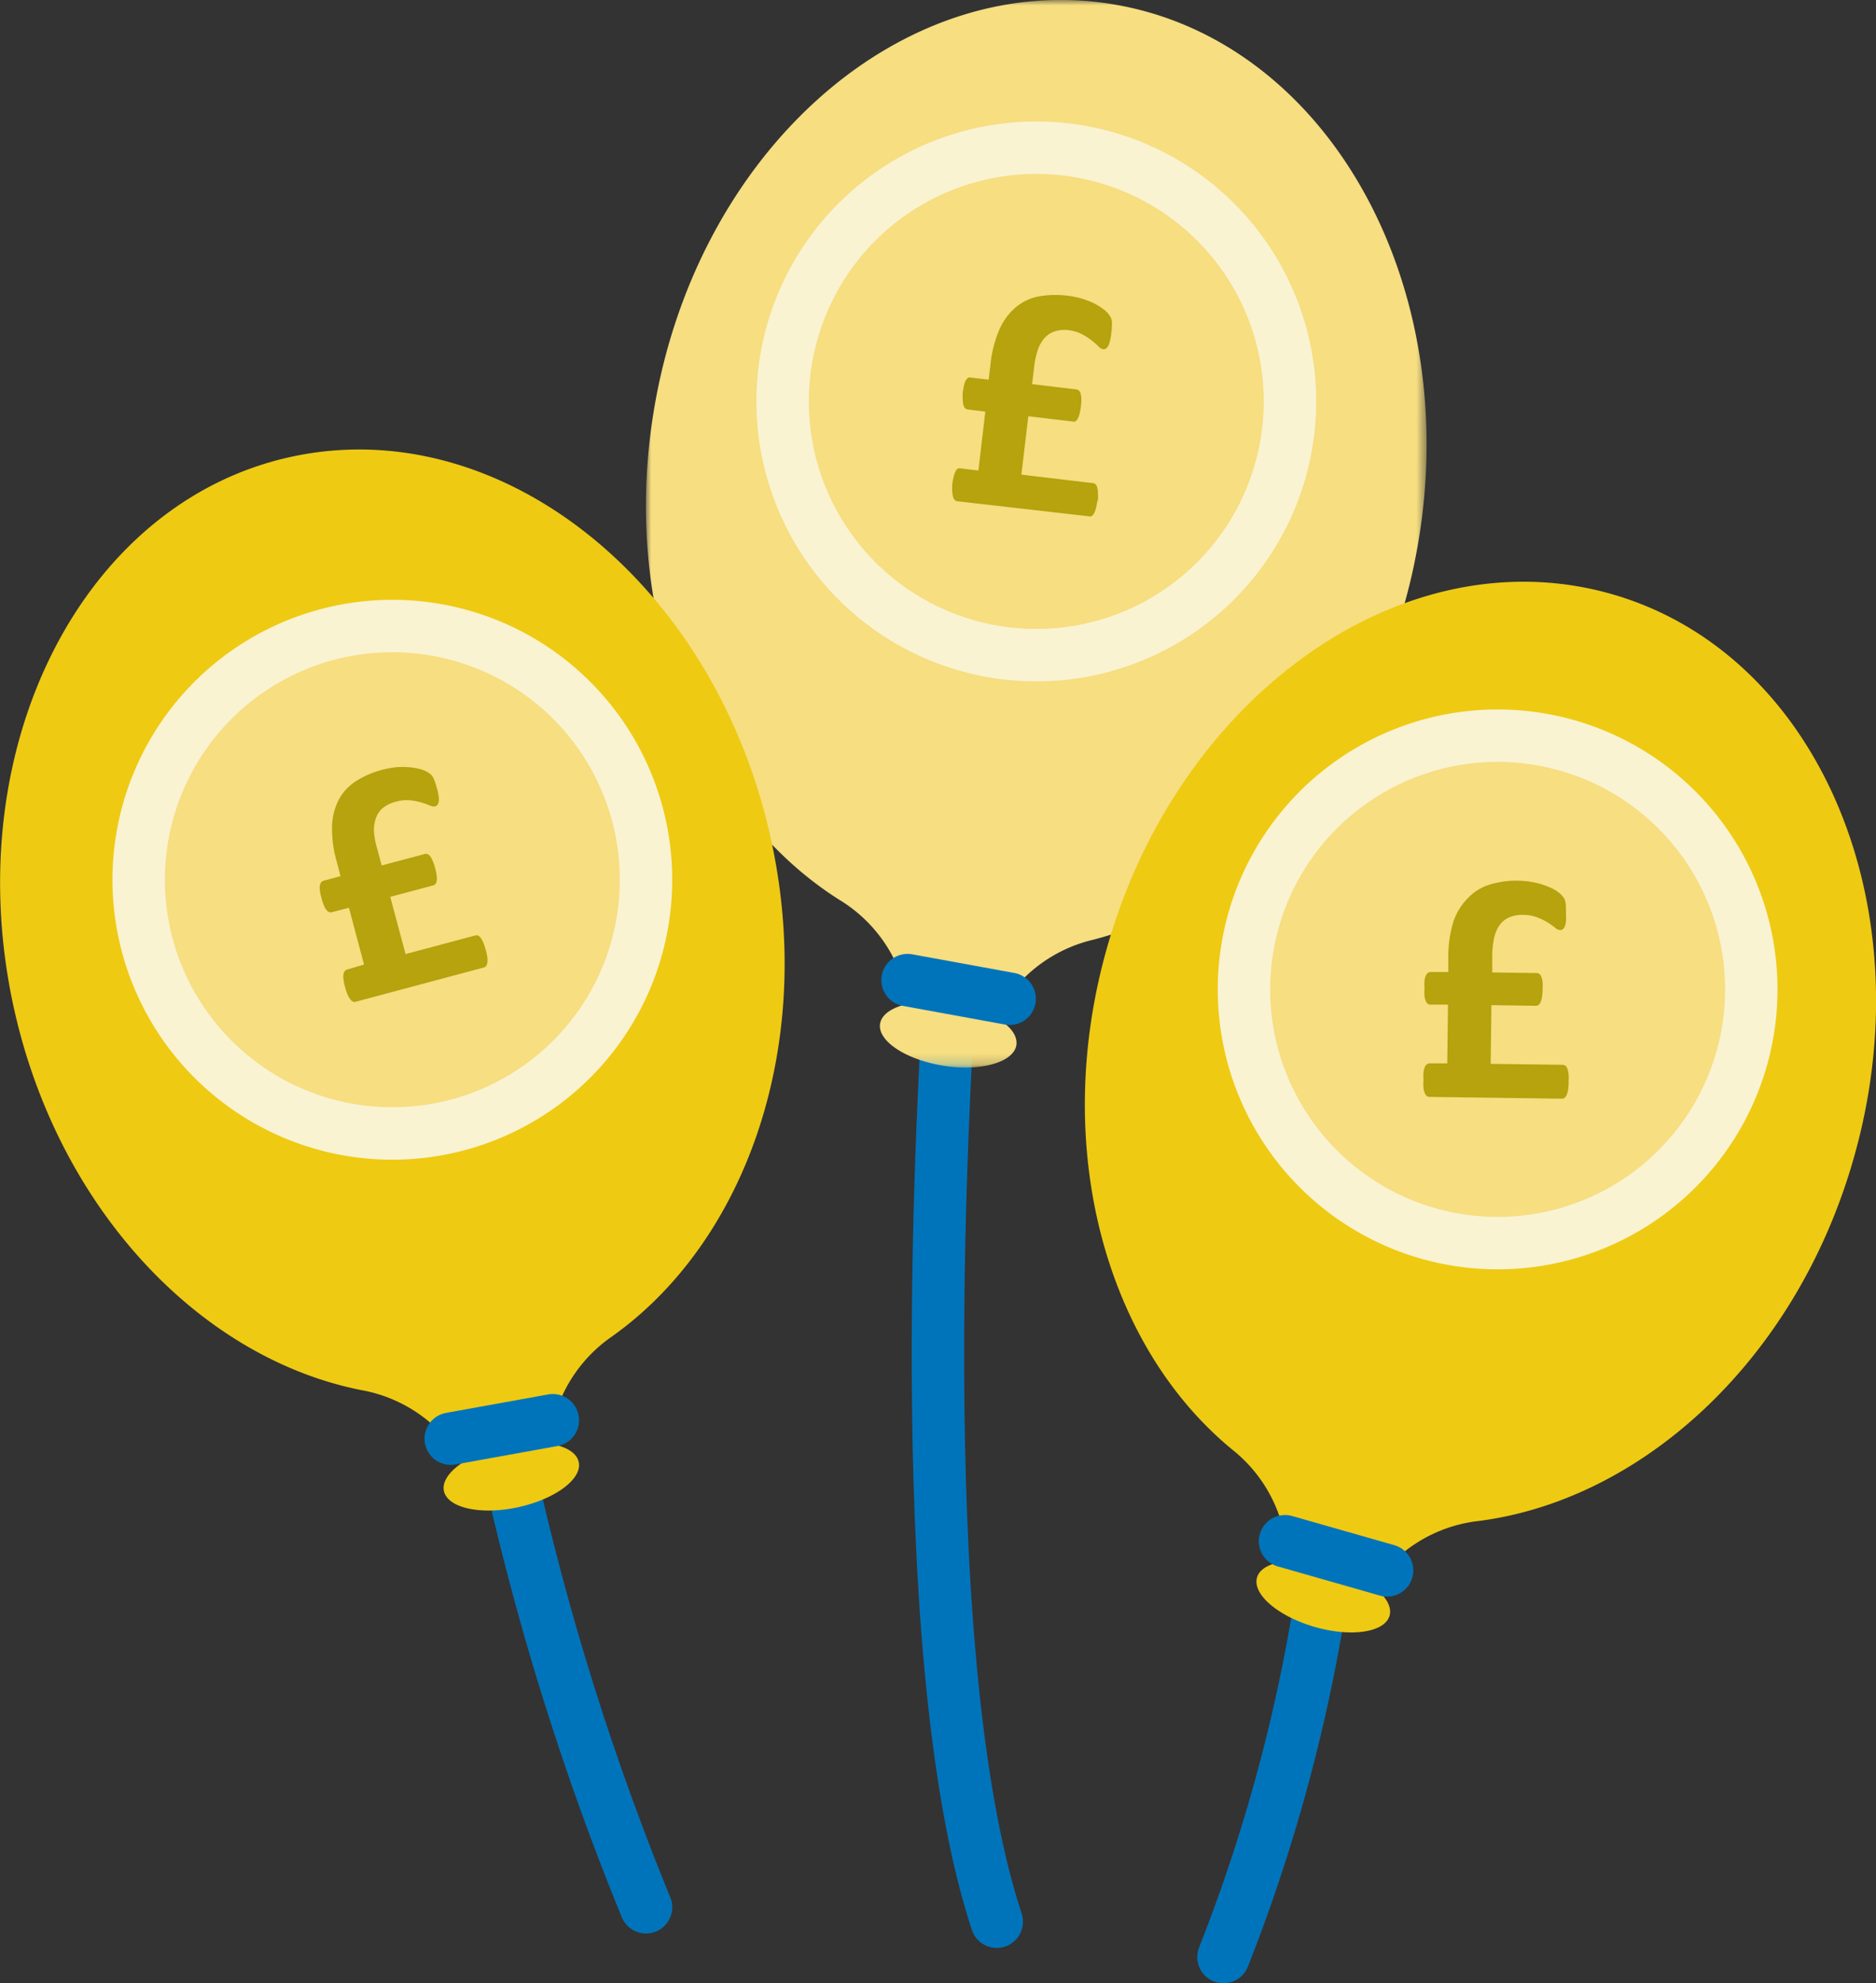 <svg id="ca4ffb00-dab4-4084-a53f-98d11d90c463" data-name="Layer 1" xmlns="http://www.w3.org/2000/svg" xmlns:xlink="http://www.w3.org/1999/xlink" viewBox="0 0 178.97 189.16">
  <rect x="0" y="0" width="178.97" height="189.16" fill="#333333" stroke="none"/>
  <defs>
    <mask id="cbfaff41-94e7-4209-834f-aea4806f8123" x="61.63" y="0" width="74.47" height="101.8" maskUnits="userSpaceOnUse">
      <g transform="translate(0 0)">
        <g id="fa1a2b7d-9fc9-44eb-a318-ee5174d85ffa" data-name="mask-2">
          <polygon id="98ee7640-05ff-45b9-8d87-dfe3e4c232b8" data-name="path-1" points="136.1 0 61.63 0 61.63 101.8 136.1 101.8 136.1 0" style="fill: #fff"/>
        </g>
      </g>
    </mask>
  </defs>
  <title>balloons</title>
  <g id="a3d605c7-482a-4c32-82fa-deb96aca1834" data-name="Page-1">
    <g>
      <path id="390767ec-1cf8-4dca-8ac1-bd7ceeaec2e4" data-name="Stroke-1" d="M116.72,186.66a161,161,0,0,0,9.5-35.5" transform="translate(0 0)" style="fill: none;stroke: #0074bb;stroke-linecap: round;stroke-width: 5px"/>
      <path id="5225eb11-6d90-4276-844c-df8fa9c7502a" data-name="Stroke-3" d="M90.34,98.41c.13.38-4,58.38,4.75,84.88" transform="translate(0 0)" style="fill: none;stroke: #0074bb;stroke-linecap: round;stroke-width: 5px"/>
      <path id="adec16c3-c7b5-4980-bf13-0064dbb8e02c" data-name="Stroke-5" d="M49.4,143.77a256.36,256.36,0,0,0,12.23,38.14" transform="translate(0 0)" style="fill: none;stroke: #0074bb;stroke-linecap: round;stroke-width: 5px"/>
      <g id="85c60b54-0961-46cd-9192-cd044cec9d05" data-name="Group-9">
        <g style="mask: url(#cbfaff41-94e7-4209-834f-aea4806f8123)">
          <path id="ed0d301e-a4b9-48e7-8ca1-2cc7bcad8aff" data-name="Fill-7" d="M95.13,96.78a13.87,13.87,0,0,1,9.12-7.14c15.22-3.88,28.07-18.94,31.16-38.56,3.91-24.82-9.28-47.52-29.46-50.71S66.23,14.73,62.31,39.56c-3.09,19.62,4.5,37.9,17.79,46.28a13.87,13.87,0,0,1,6.48,9.6l.28.26c-1.62.3-2.75,1-2.9,1.94-.26,1.64,2.44,3.42,6,4s6.71-.3,7-1.94c.15-1-.71-2-2.16-2.74Z" transform="translate(0 0)" style="fill: #f6de81"/>
        </g>
      </g>
      <path id="1a5a1fd3-01c8-471f-b6b3-dae55b980029" data-name="Fill-10" d="M131.13,151.07a13.87,13.87,0,0,1,9.93-6c15.58-2,30.21-15.3,35.72-34.38,7-24.14-3.29-48.31-22.93-54s-41.2,9.31-48.17,33.45c-5.51,19.08-.25,38.17,11.89,48.13a13.87,13.87,0,0,1,5.23,10.33l.24.29c-1.65.1-2.85.64-3.12,1.57-.46,1.59,2,3.7,5.49,4.71s6.69.53,7.15-1.06c.27-.93-.46-2-1.8-3Z" transform="translate(0 0)" style="fill: #eeca13"/>
      <path id="61cef0a3-2500-41d3-bbfc-0cce89991b66" data-name="Fill-12" d="M52.46,137.4a13.87,13.87,0,0,1,5.94-9.94c12.8-9.1,19.38-27.77,15.2-47.19-5.28-24.57-25.75-41-45.73-36.72S-4,71.24,1.25,95.81c4.17,19.42,17.83,33.74,33.24,36.78A13.87,13.87,0,0,1,44,139.22l.35.14c-1.4.86-2.2,1.91-2,2.85.35,1.62,3.51,2.32,7.06,1.55s6.15-2.7,5.8-4.31c-.2-.95-1.36-1.57-3-1.78Z" transform="translate(0 0)" style="fill: #eeca13"/>
      <path id="88d3e818-1da9-462e-a9be-8b88bba5e0d5" data-name="Fill-14" d="M166.17,100.92a24.2,24.2,0,1,1-16.75-29.85,24.2,24.2,0,0,1,16.75,29.85" transform="translate(0 0)" style="fill: #f6de81"/>
      <path id="e470585f-b6be-414a-88e8-43d1bdf533d6" data-name="Stroke-16" d="M166.17,100.92a24.2,24.2,0,1,1-16.75-29.85A24.2,24.2,0,0,1,166.17,100.92Z" transform="translate(0 0)" style="fill: none;stroke: #faf3d2;stroke-linecap: round;stroke-width: 5px"/>
      <path id="1f2cffbf-11c8-412b-ac44-fea35d5fb10f" data-name="Fill-18" d="M149.65,103.21a5.06,5.06,0,0,1-.06.75,1.86,1.86,0,0,1-.14.49.66.66,0,0,1-.2.27.42.42,0,0,1-.25.07l-12.63-.17a.41.41,0,0,1-.25-.08.66.66,0,0,1-.19-.27,1.91,1.91,0,0,1-.13-.5,5,5,0,0,1,0-.75,6.16,6.16,0,0,1,0-.76,1.76,1.76,0,0,1,.13-.49.63.63,0,0,1,.21-.27.46.46,0,0,1,.26-.08l1.67,0,.07-5.6-1.67,0a.46.46,0,0,1-.25-.07.59.59,0,0,1-.19-.25,1.75,1.75,0,0,1-.13-.48,5,5,0,0,1,0-.76,5.63,5.63,0,0,1,0-.74,1.62,1.62,0,0,1,.13-.48.63.63,0,0,1,.21-.26.47.47,0,0,1,.26-.07l1.67,0,0-1.45a11.42,11.42,0,0,1,.47-3.31A5.89,5.89,0,0,1,140,85.7a4.81,4.81,0,0,1,2-1.29A8.53,8.53,0,0,1,144.8,84a8.35,8.35,0,0,1,1.33.12,7.2,7.2,0,0,1,1.17.3,5.7,5.7,0,0,1,1,.44,2.86,2.86,0,0,1,.62.46,2.5,2.5,0,0,1,.28.34,1.07,1.07,0,0,1,.13.33,3.3,3.3,0,0,1,.06.48q0,.28,0,.69a5.84,5.84,0,0,1,0,.74,1.83,1.83,0,0,1-.12.48.61.61,0,0,1-.19.26.4.4,0,0,1-.24.07.83.83,0,0,1-.49-.23,7.43,7.43,0,0,0-.69-.49,5.88,5.88,0,0,0-1-.49,3.73,3.73,0,0,0-1.35-.24,3.13,3.13,0,0,0-1.34.24,2.23,2.23,0,0,0-.91.74,3.33,3.33,0,0,0-.52,1.22,8,8,0,0,0-.18,1.68l0,1.61,4.23.06a.46.46,0,0,1,.26.08.59.59,0,0,1,.19.26,2.07,2.07,0,0,1,.12.48,4.8,4.8,0,0,1,0,.74,5,5,0,0,1-.06.76,1.79,1.79,0,0,1-.14.48.59.59,0,0,1-.2.25.45.45,0,0,1-.25.07l-4.23-.06-.07,5.6,6.86.09a.47.47,0,0,1,.26.08.58.58,0,0,1,.19.27,2.14,2.14,0,0,1,.12.5,5.11,5.11,0,0,1,0,.76" transform="translate(0 0)" style="fill: #b6a30d"/>
      <path id="4c3e578e-1719-4bac-9a9f-0f91f092eb0c" data-name="Fill-20" d="M121.35,47.23A24.2,24.2,0,1,1,107.8,15.8a24.2,24.2,0,0,1,13.55,31.43" transform="translate(0 0)" style="fill: #f6de81"/>
      <path id="a9986c4e-7611-4695-8578-277d11261330" data-name="Stroke-22" d="M121.35,47.23A24.2,24.2,0,1,1,107.8,15.8,24.2,24.2,0,0,1,121.35,47.23Z" transform="translate(0 0)" style="fill: none;stroke: #faf3d2;stroke-linecap: round;stroke-width: 5px"/>
      <path id="26259bbb-0249-42eb-9a78-9a00c103ac51" data-name="Fill-24" d="M104.68,47.78a5.1,5.1,0,0,1-.14.74,1.89,1.89,0,0,1-.19.48.66.66,0,0,1-.23.24.42.42,0,0,1-.26,0L91.33,47.81a.42.42,0,0,1-.24-.11.66.66,0,0,1-.16-.29,2,2,0,0,1-.08-.51,5.14,5.14,0,0,1,0-.75A6.22,6.22,0,0,1,91,45.4a1.74,1.74,0,0,1,.18-.48.62.62,0,0,1,.23-.24.46.46,0,0,1,.27,0l1.66.2L94,39.26l-1.66-.2a.47.47,0,0,1-.24-.1.6.6,0,0,1-.17-.27,1.78,1.78,0,0,1-.08-.49,5,5,0,0,1,0-.76,6,6,0,0,1,.13-.73,1.63,1.63,0,0,1,.18-.46.62.62,0,0,1,.23-.23.45.45,0,0,1,.27,0l1.66.19.17-1.44a11.37,11.37,0,0,1,.81-3.24,5.89,5.89,0,0,1,1.5-2.13A4.82,4.82,0,0,1,99,28.29a9.22,9.22,0,0,1,4.13.17,7.4,7.4,0,0,1,1.13.42,5.7,5.7,0,0,1,.91.54,2.8,2.8,0,0,1,.57.52,2.52,2.52,0,0,1,.24.37,1.07,1.07,0,0,1,.09.34,3.32,3.32,0,0,1,0,.49q0,.28-.06.69a5.64,5.64,0,0,1-.13.73,1.82,1.82,0,0,1-.17.46.6.6,0,0,1-.22.24.39.39,0,0,1-.24.05.84.84,0,0,1-.47-.28,7.09,7.09,0,0,0-.63-.56,5.85,5.85,0,0,0-.92-.59A3.75,3.75,0,0,0,102,31.5a3.14,3.14,0,0,0-1.36.1,2.24,2.24,0,0,0-1,.65A3.35,3.35,0,0,0,99,33.4a7.94,7.94,0,0,0-.35,1.65l-.19,1.59,4.21.5a.46.46,0,0,1,.25.11.58.58,0,0,1,.17.28,2,2,0,0,1,.07.49,6,6,0,0,1-.18,1.49,1.77,1.77,0,0,1-.19.46.6.6,0,0,1-.22.23.46.46,0,0,1-.26,0l-4.21-.5-.66,5.57,6.82.81a.45.45,0,0,1,.25.11.58.58,0,0,1,.16.29,2.19,2.19,0,0,1,.07.51,5,5,0,0,1,0,.76" transform="translate(0 0)" style="fill: #b6a30d"/>
      <path id="1bd5060e-b498-47a0-9d84-e4d710b964a9" data-name="Fill-26" d="M61.63,83.91a24.2,24.2,0,1,1-24.2-24.2,24.2,24.2,0,0,1,24.2,24.2" transform="translate(0 0)" style="fill: #f6de81"/>
      <path id="d58af869-496f-4c1d-99c6-06514b63c743" data-name="Stroke-28" d="M61.63,83.91a24.2,24.2,0,1,1-24.2-24.2A24.2,24.2,0,0,1,61.63,83.91Z" transform="translate(0 0)" style="fill: none;stroke: #faf3d2;stroke-linecap: round;stroke-width: 5px"/>
      <path id="9b89fba3-550e-4fda-ab24-e4ff5591b173" data-name="Fill-30" d="M46.34,90.59a5,5,0,0,1,.15.73,2,2,0,0,1,0,.51.66.66,0,0,1-.12.31.43.43,0,0,1-.22.14l-12.2,3.26a.42.42,0,0,1-.26,0,.64.64,0,0,1-.26-.21,1.93,1.93,0,0,1-.26-.44,5,5,0,0,1-.24-.71,6.4,6.4,0,0,1-.16-.75,1.77,1.77,0,0,1,0-.51.62.62,0,0,1,.13-.31.45.45,0,0,1,.23-.14L34.73,92l-1.44-5.42L31.67,87a.46.46,0,0,1-.26,0,.6.6,0,0,1-.25-.19,1.78,1.78,0,0,1-.25-.43,4.77,4.77,0,0,1-.24-.72,5.75,5.75,0,0,1-.15-.72,1.61,1.61,0,0,1,0-.5.62.62,0,0,1,.13-.3.46.46,0,0,1,.23-.14l1.61-.43-.37-1.4a11.37,11.37,0,0,1-.44-3.31,5.88,5.88,0,0,1,.61-2.53,4.82,4.82,0,0,1,1.62-1.79,8.54,8.54,0,0,1,2.58-1.12,8.32,8.32,0,0,1,1.31-.24,7.18,7.18,0,0,1,1.21,0,5.68,5.68,0,0,1,1,.16,2.83,2.83,0,0,1,.72.27,2.48,2.48,0,0,1,.36.25,1.08,1.08,0,0,1,.22.28,3.35,3.35,0,0,1,.19.45c.06.18.13.4.2.66a5.79,5.79,0,0,1,.15.72,1.82,1.82,0,0,1,0,.5.6.6,0,0,1-.12.3.4.4,0,0,1-.21.14.83.83,0,0,1-.53-.09,7.55,7.55,0,0,0-.79-.28,5.92,5.92,0,0,0-1.08-.21,3.74,3.74,0,0,0-1.37.14,3.12,3.12,0,0,0-1.23.6,2.24,2.24,0,0,0-.67,1,3.34,3.34,0,0,0-.17,1.32A8,8,0,0,0,36,81l.41,1.55,4.09-1.09a.46.46,0,0,1,.27,0,.58.58,0,0,1,.26.2,2,2,0,0,1,.24.43,4.88,4.88,0,0,1,.24.7,5.07,5.07,0,0,1,.15.74,1.76,1.76,0,0,1,0,.5.6.6,0,0,1-.12.29.46.46,0,0,1-.22.13l-4.09,1.09L38.69,91l6.63-1.77a.46.46,0,0,1,.27,0,.57.57,0,0,1,.26.21,2.16,2.16,0,0,1,.25.45,5.14,5.14,0,0,1,.24.73" transform="translate(0 0)" style="fill: #b6a30d"/>
      <path id="1da01f98-567c-4437-abd3-d3eac0ac9034" data-name="Stroke-32" d="M86.58,93.48l9.74,1.78" transform="translate(0 0)" style="fill: none;stroke: #0074bb;stroke-linecap: round;stroke-width: 5px"/>
      <path id="95a3d074-33f2-412f-a56d-6c76f0d4c170" data-name="Stroke-34" d="M122.59,147l9.74,2.78" transform="translate(0 0)" style="fill: none;stroke: #0074bb;stroke-linecap: round;stroke-width: 5px"/>
      <path id="adf4ef73-b300-4756-aa30-ba10706df315" data-name="Stroke-36" d="M43,137.22l9.74-1.76" transform="translate(0 0)" style="fill: none;stroke: #0074bb;stroke-linecap: round;stroke-width: 5px"/>
    </g>
  </g>
</svg>
